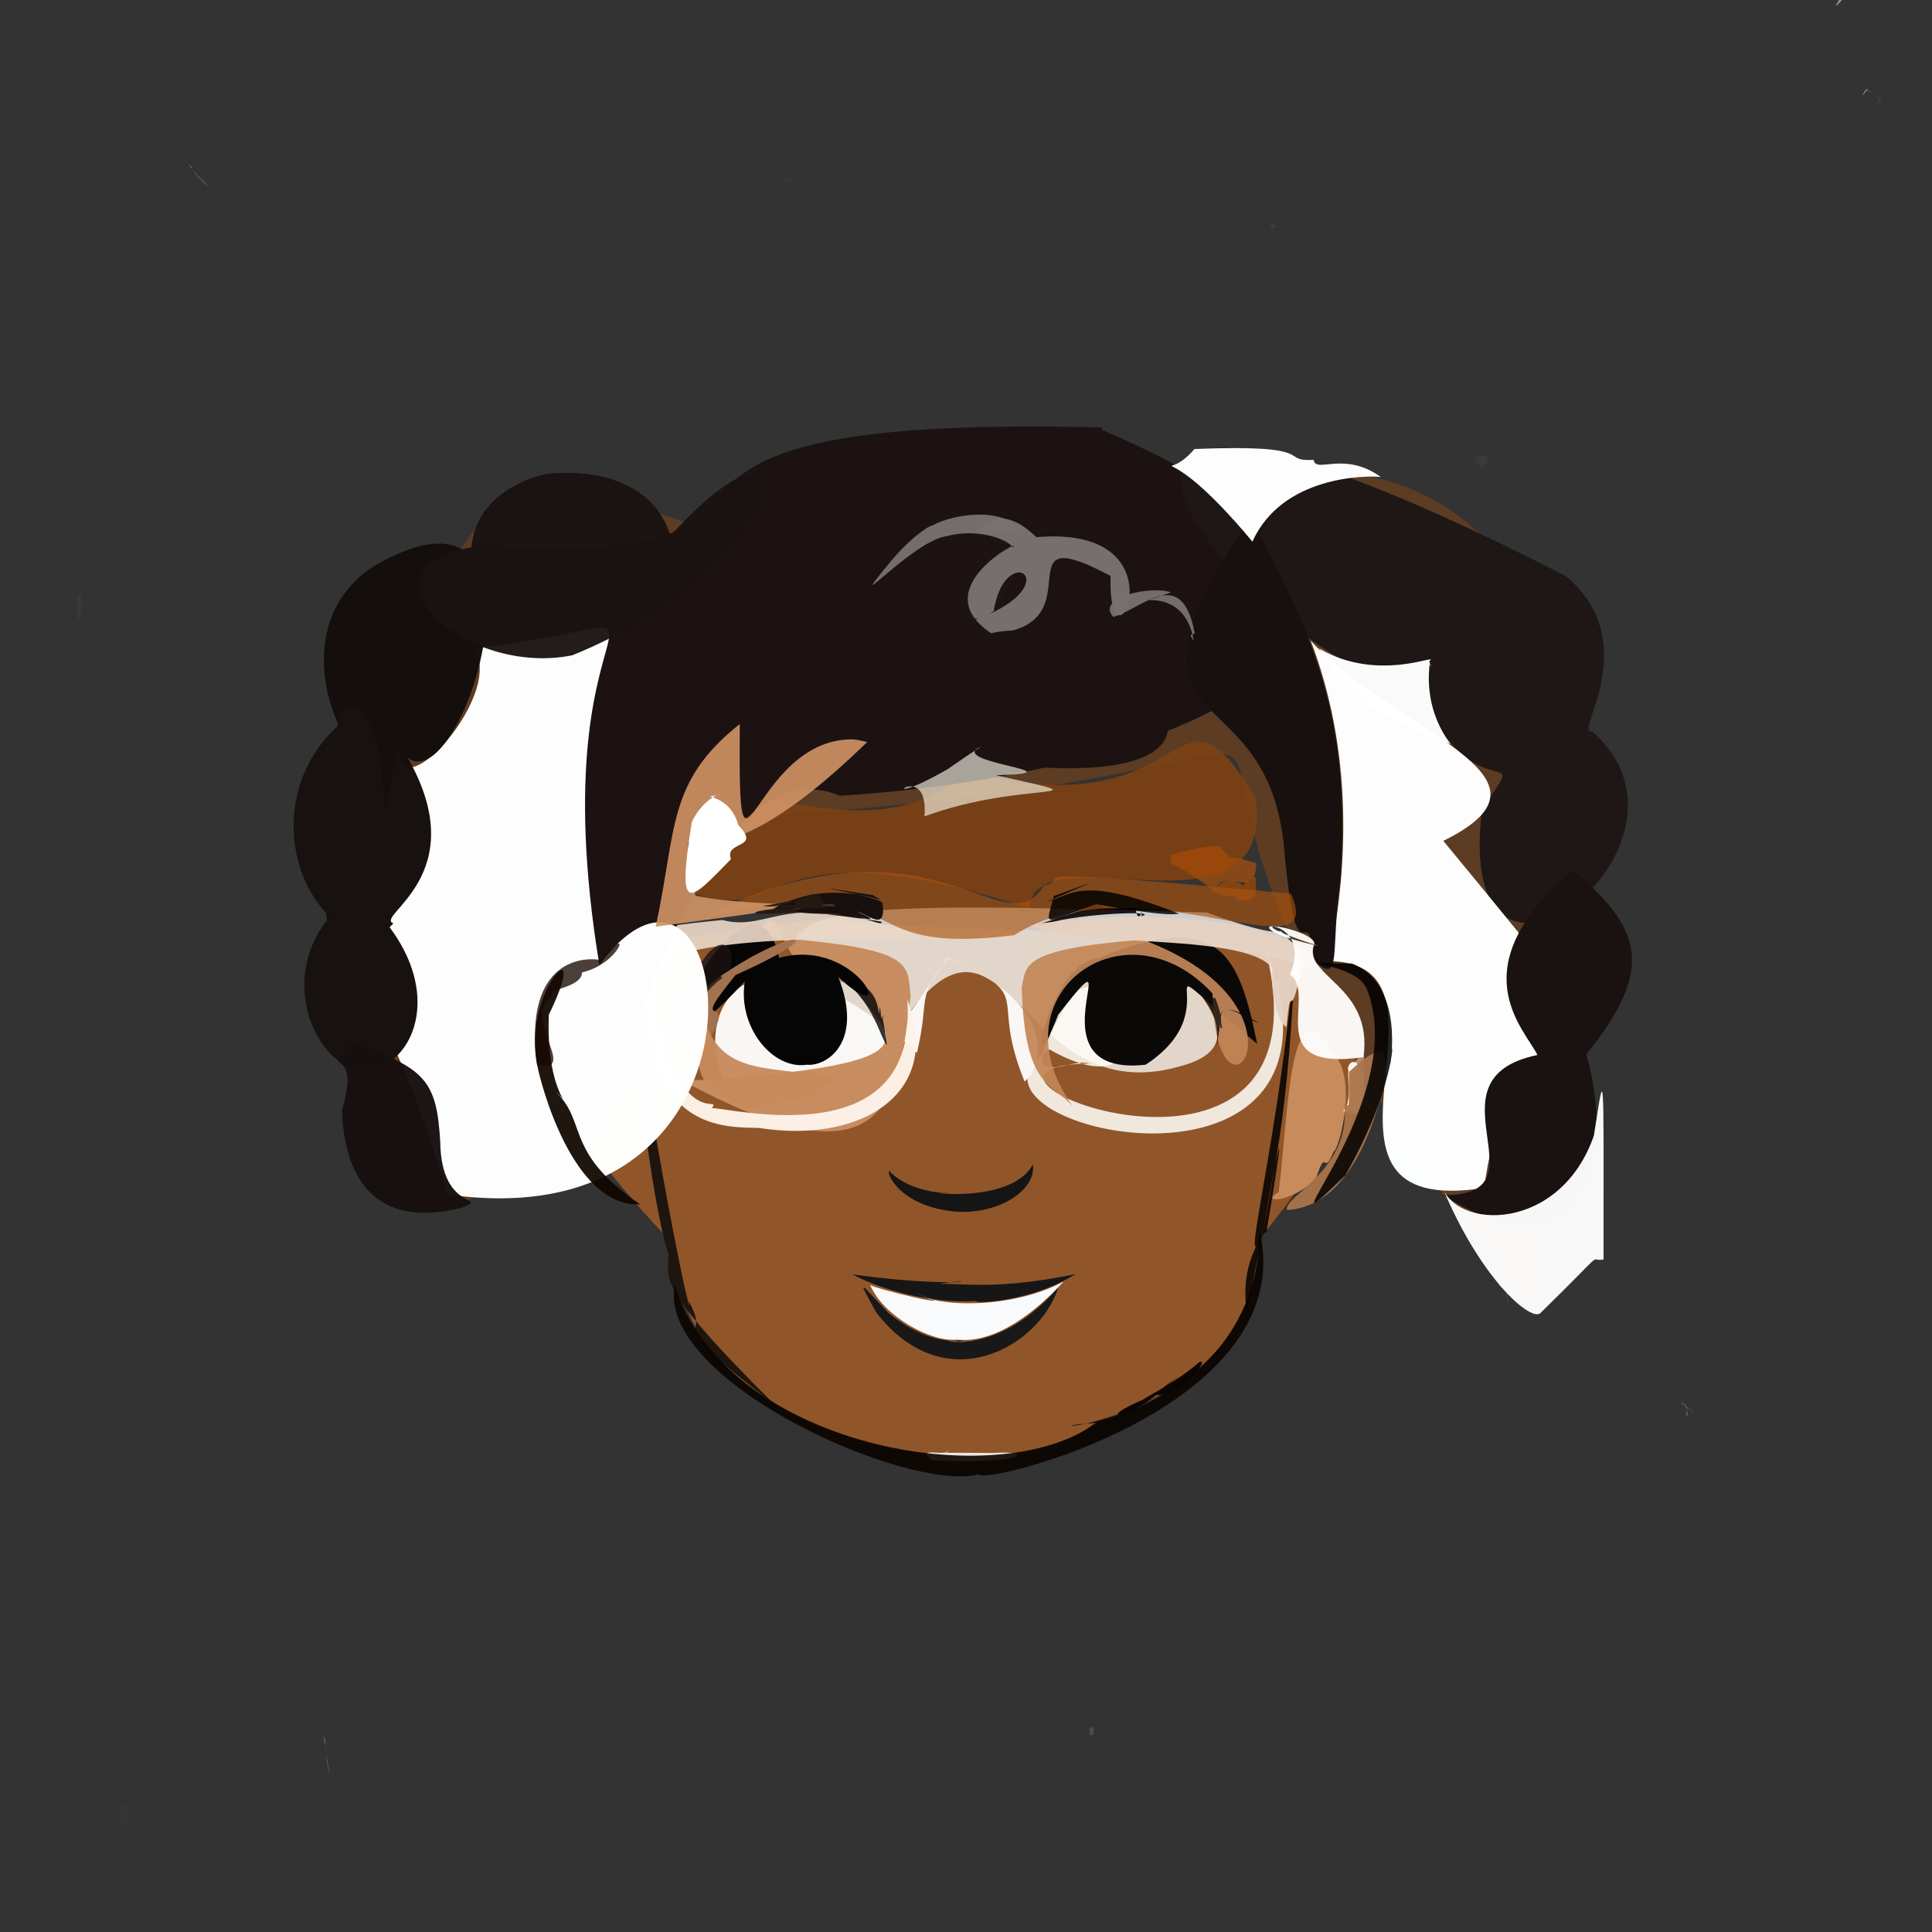 <?xml version="1.0" ?>
<svg xmlns="http://www.w3.org/2000/svg" version="1.1" width="500" height="500">
  <rect width="100%" height="100%" fill="#333333" stroke="none"/>
  <defs/>
  <g>
    <path d="M 245.808 166.246 C 242.863 161.545 242.412 160.704 246.778 167.499 C 244.352 163.893 245.322 166.961 242.227 166.452 C 245.518 168.516 242.37 164.764 246.196 165.844 C 242.176 164.558 242.975 164.825 245.808 166.246" stroke-width="0.0" fill="rgb(77, 68, 67)" opacity="0.763" stroke="rgb(69, 78, 199)" stroke-opacity="0.503" stroke-linecap="round" stroke-linejoin="round"/>
    <path d="M 82.185 11.887 C 81.627 17.36 75.377 22.013 67.249 16.971 C 63.601 17.674 59.92 13.727 63.027 10.383 C 62.878 -4.48 62.908 -3.727 66.329 -3.983 C 75.368 2.675 75.974 4.748 82.185 11.887" stroke-width="0.0" fill="rgb(255, 255, 255)" opacity="0.0" stroke="rgb(184, 112, 202)" stroke-opacity="0.697" stroke-linecap="round" stroke-linejoin="round"/>
    <path d="M 325.13 223.439 C 324.864 233.497 317.135 223.778 314.269 230.472 C 297.532 218.498 304.225 226.94 302.862 221.204 C 311.112 218.949 316.475 218.302 315.985 219.62 C 321.339 224.537 314.369 219.857 325.13 223.439" stroke-width="0.0" fill="rgb(174, 83, 14)" opacity="0.683" stroke="rgb(114, 92, 187)" stroke-opacity="0.366" stroke-linecap="round" stroke-linejoin="round"/>
    <path d="M 258.483 453.757 C 254.094 467.794 250.283 466.398 245.872 473.542 C 244.68 470.695 242.929 474.403 235.482 465.887 C 240.339 460.782 241.089 459.671 238.974 460.851 C 257.703 466.134 262.938 455.986 258.483 453.757" stroke-width="0.0" fill="rgb(255, 255, 255)" opacity="0.0" stroke="rgb(191, 156, 243)" stroke-opacity="0.928" stroke-linecap="round" stroke-linejoin="round"/>
    <path d="M 124.474 429.222 C 128.385 432.207 128.282 432.247 121.477 431.941 C 116.036 426.993 117.051 426.732 122.217 425.848 C 115.932 418.309 115.001 421.763 112.624 421.052 C 114.691 426.663 118.899 425.56 124.474 429.222" stroke-width="0.0" fill="rgb(255, 255, 255)" opacity="0.0" stroke="rgb(58, 7, 137)" stroke-opacity="0.748" stroke-linecap="round" stroke-linejoin="round"/>
    <path d="M 338.881 278.105 C 344.058 279.217 339.838 284.303 339.531 284.833 C 337.828 288.779 342.608 279.119 340.936 283.01 C 341.905 277.059 341.083 280.017 339.901 278.858 C 343.735 280.063 342.224 280.216 338.881 278.105" stroke-width="0.0" fill="rgb(255, 255, 255)" opacity="0.153" stroke="rgb(251, 59, 228)" stroke-opacity="0.794" stroke-linecap="round" stroke-linejoin="round"/>
    <path d="M 189.971 378.029 C 191.148 380.838 186.187 384.422 181.811 387.339 C 183.536 382.145 174.174 385.568 176.177 378.189 C 173.079 377.792 186.426 378.113 190.417 377.976 C 187.213 377.966 186.939 378.007 189.971 378.029" stroke-width="0.0" fill="rgb(255, 255, 255)" opacity="4.3974314e-06" stroke="rgb(52, 14, 187)" stroke-opacity="0.212" stroke-linecap="round" stroke-linejoin="round"/>
    <path d="M 262.792 304.019 C 249.378 303.961 246.908 303.982 249.095 304.138 C 249.166 308.671 244.78 304.827 241.621 300.927 C 250.389 301.601 245.649 298.924 251.64 297.343 C 261.416 291.207 269.126 289.771 262.792 304.019" stroke-width="0.0" fill="rgb(255, 255, 255)" opacity="0.0" stroke="rgb(208, 46, 243)" stroke-opacity="0.402" stroke-linecap="round" stroke-linejoin="round"/>
    <path d="M 210.046 460.388 C 209.789 455.517 210.082 457.5 211.674 456.87 C 209.592 457.71 212.972 453.983 208.953 455.137 C 208.294 452.23 208.659 453.308 209.105 456.227 C 212.189 454.967 213.782 457.517 210.046 460.388" stroke-width="0.0" fill="rgb(255, 255, 255)" opacity="0.001" stroke="rgb(203, 154, 236)" stroke-opacity="0.265" stroke-linecap="round" stroke-linejoin="round"/>
    <path d="M 224.709 363.09 C 225.681 365.179 218.501 350.996 212.75 357.678 C 215.237 366.024 223.665 362.876 223.174 360.747 C 224.332 362.884 223.641 361.462 224.786 363.398 C 224.627 359.436 224.686 360.253 224.709 363.09" stroke-width="0.0" fill="rgb(255, 255, 255)" opacity="4.6708988e-06" stroke="rgb(222, 145, 109)" stroke-opacity="0.634" stroke-linecap="round" stroke-linejoin="round"/>
    <path d="M 192.983 73.576 C 188.78 78.215 184.948 77.992 183.706 74.774 C 178.541 72.809 181.069 73.752 184.217 75.012 C 182.586 69.019 188.839 71.648 199.206 70.889 C 198.457 65.584 192.428 67.872 192.983 73.576" stroke-width="0.0" fill="rgb(255, 255, 255)" opacity="1.910917e-06" stroke="rgb(118, 138, 106)" stroke-opacity="0.687" stroke-linecap="round" stroke-linejoin="round"/>
    <path d="M 493.545 87.944 C 491.173 85.347 493.461 87.902 490.902 84.982 C 497.464 92.207 496.524 91.452 494.796 89.294 C 497.252 91.998 498.439 88.02 494.609 82.273 C 496.164 84.491 498.551 88.546 493.545 87.944" stroke-width="0.0" fill="rgb(255, 255, 255)" opacity="0.002" stroke="rgb(118, 70, 127)" stroke-opacity="0.162" stroke-linecap="round" stroke-linejoin="round"/>
    <path d="M 68.081 196.875 C 79.305 197.557 72.094 195.864 77.195 196.002 C 74.571 191.193 76.932 192.797 75.711 188.565 C 74.373 190.63 74.646 189.963 72.725 189.915 C 73.919 195.115 72.645 195.955 68.081 196.875" stroke-width="0.0" fill="rgb(255, 255, 255)" opacity="1.3483685e-05" stroke="rgb(228, 15, 148)" stroke-opacity="0.59" stroke-linecap="round" stroke-linejoin="round"/>
    <path d="M 50.898 45.12 C 50.967 45.659 52.294 46.149 53.928 48.343 C 50.282 44.794 50.945 45.476 52.608 47.096 C 51.709 45.562 52.783 48.259 48.833 42.519 C 50.883 44.206 48.098 42.221 50.898 45.12" stroke-width="0.0" fill="rgb(255, 255, 255)" opacity="0.343" stroke="rgb(175, 74, 110)" stroke-opacity="0.263" stroke-linecap="round" stroke-linejoin="round"/>
    <path d="M 109.656 298.079 C 108.821 295.408 110.015 300.405 107.455 296.447 C 109.096 298.536 108.616 297.216 110.649 298.326 C 108.717 297.832 108.758 297.648 111.705 298.41 C 107.648 297.435 112.334 298.47 109.656 298.079" stroke-width="0.0" fill="rgb(255, 255, 255)" opacity="0.512" stroke="rgb(226, 144, 230)" stroke-opacity="0.207" stroke-linecap="round" stroke-linejoin="round"/>
    <path d="M 482.895 23.332 C 484.919 23.814 488.258 26.65 485.542 26.734 C 487.935 26.766 486.196 24.697 482.864 23.103 C 481.475 25.252 481.663 25.33 483.787 22.594 C 481.799 24.798 484.362 21.893 482.895 23.332" stroke-width="0.0" fill="rgb(255, 255, 255)" opacity="0.365" stroke="rgb(7, 41, 252)" stroke-opacity="0.346" stroke-linecap="round" stroke-linejoin="round"/>
    <path d="M 264.486 327.879 C 266.786 329.936 266.757 329.786 260.51 324.291 C 258.94 331.1 260.18 325.452 259.987 327.944 C 266.494 328.356 263.938 327.326 264.718 325.359 C 264.944 320.232 264.712 325.105 264.486 327.879" stroke-width="0.0" fill="rgb(255, 255, 255)" opacity="0.008" stroke="rgb(196, 135, 12)" stroke-opacity="0.772" stroke-linecap="round" stroke-linejoin="round"/>
    <path d="M 178.862 240.171 C 180.158 243.922 175.344 240.445 176.026 242.972 C 175.911 233.309 175.986 232.716 176.44 232.9 C 174.779 233.845 179.098 233.053 175.865 241.4 C 177.283 236.768 179.866 234.889 178.862 240.171" stroke-width="0.0" fill="rgb(255, 255, 255)" opacity="0.004" stroke="rgb(13, 111, 185)" stroke-opacity="0.961" stroke-linecap="round" stroke-linejoin="round"/>
    <path d="M 32.939 468.64 C 33.556 465.409 31.339 468.167 30.52 466.326 C 31.561 468.279 31.139 469.345 29.684 468.926 C 28.089 467.644 32.037 471.539 32.971 472.446 C 33.064 470.776 32.991 466.89 32.939 468.64" stroke-width="0.0" fill="rgb(255, 255, 255)" opacity="0.015" stroke="rgb(207, 229, 95)" stroke-opacity="0.146" stroke-linecap="round" stroke-linejoin="round"/>
    <path d="M 148.149 248.722 C 156.989 256.053 152.097 261.838 149.006 259.714 C 148.969 257.503 149.063 254.131 149.016 255.414 C 146.707 255.122 148.795 247.512 148.269 243.687 C 148.392 250.159 148.179 247.065 148.149 248.722" stroke-width="0.0" fill="rgb(255, 255, 255)" opacity="0" stroke="rgb(115, 5, 241)" stroke-opacity="0.99" stroke-linecap="round" stroke-linejoin="round"/>
    <path d="M 347.983 2.894 C 344.814 3.105 347.291 11.2 340.88 12.177 C 334.804 11.2 337.299 9.042 337.842 8.772 C 338.424 -0.787 337.506 -2.071 338.034 -15.059 C 347.748 -5.749 348.25 -0.089 347.983 2.894" stroke-width="0.0" fill="rgb(255, 255, 255)" opacity="1.9113431e-05" stroke="rgb(15, 215, 248)" stroke-opacity="0.878" stroke-linecap="round" stroke-linejoin="round"/>
    <path d="M 238.93 458.089 C 240.023 459.774 238.332 457.297 239.906 459.664 C 239.019 458.412 239.082 458.199 239.958 459.785 C 238.448 457.218 240.056 460.035 238.8 457.871 C 239.442 458.899 239.563 459.026 238.93 458.089" stroke-width="0.0" fill="rgb(255, 255, 255)" opacity="0.343" stroke="rgb(36, 88, 96)" stroke-opacity="0.051" stroke-linecap="round" stroke-linejoin="round"/>
    <path d="M 175.28 150.984 C 186.246 159.181 176.062 164.504 168.648 164.113 C 164.387 162.713 169.001 163.89 166.633 161.103 C 166.737 157.757 174.501 154.344 177.439 147.025 C 175.37 151.417 176.707 148.009 175.28 150.984" stroke-width="0.0" fill="rgb(255, 255, 255)" opacity="9.569736e-06" stroke="rgb(46, 83, 95)" stroke-opacity="0.394" stroke-linecap="round" stroke-linejoin="round"/>
    <path d="M 117.552 163.644 C 119.201 164.037 118.836 163.508 117.795 163.136 C 117.703 165.333 118.136 162.993 118.294 165.011 C 116.205 161.202 119.295 167.005 117.358 163.296 C 118.079 164.916 118.289 165.103 117.552 163.644" stroke-width="0.0" fill="rgb(255, 255, 255)" opacity="0.221" stroke="rgb(26, 130, 11)" stroke-opacity="0.912" stroke-linecap="round" stroke-linejoin="round"/>
    <path d="M 292.397 442.574 C 288.747 445.606 282.187 449.984 281.993 448.907 C 281.947 447.52 282.214 446.418 281.496 447.939 C 281.869 446.808 283.534 446.036 282.891 449.015 C 291.628 443.936 289.842 444.245 292.397 442.574" stroke-width="0.0" fill="rgb(255, 255, 255)" opacity="0.119" stroke="rgb(138, 191, 102)" stroke-opacity="0.562" stroke-linecap="round" stroke-linejoin="round"/>
    <path d="M 411.99 302.912 C 407.361 303.5 407.567 302.259 414.426 299.853 C 422.758 306.772 415.414 316.09 411.217 313.855 C 409.169 309.242 417.075 309.343 419.225 305.084 C 424.527 304.98 417.861 302.861 411.99 302.912" stroke-width="0.0" fill="rgb(255, 255, 255)" opacity="0.0" stroke="rgb(134, 88, 34)" stroke-opacity="0.214" stroke-linecap="round" stroke-linejoin="round"/>
    <path d="M 319.974 128.898 C 316.813 131.988 315.645 132.968 319.884 128.996 C 306.24 129.02 299.619 129.057 303.898 128.794 C 299.294 127.584 298.255 124.455 299.22 121.913 C 321.646 122.686 320.14 119.347 319.974 128.898" stroke-width="0.0" fill="rgb(255, 255, 255)" opacity="0.003" stroke="rgb(242, 239, 157)" stroke-opacity="0.947" stroke-linecap="round" stroke-linejoin="round"/>
    <path d="M 376.161 329.969 C 378.479 329.922 371.888 331.126 382.062 331.998 C 379.795 330.659 380.462 322.305 379.335 321.627 C 367.311 312.173 374.111 305.361 385.234 310.994 C 377.749 325.968 377.331 326.859 376.161 329.969" stroke-width="0.0" fill="rgb(255, 255, 255)" opacity="0.0" stroke="rgb(100, 92, 77)" stroke-opacity="0.945" stroke-linecap="round" stroke-linejoin="round"/>
    <path d="M 155.486 130.45 C 156.624 132.22 149.619 129.184 149.816 132.171 C 151.019 132.541 141.363 130.534 155.635 130.897 C 153.053 131.002 153.258 129.773 156.01 129.979 C 155.815 128.658 156.396 132.531 155.486 130.45" stroke-width="0.0" fill="rgb(255, 255, 255)" opacity="0.012" stroke="rgb(41, 100, 246)" stroke-opacity="0.537" stroke-linecap="round" stroke-linejoin="round"/>
    <path d="M 436.262 366.353 C 437.485 362.614 436.108 364.848 433.503 361.965 C 436.881 365.033 433.164 361.427 437.443 364.628 C 439.66 367.094 437.344 364.744 435.08 362.509 C 437.171 365.043 437.163 366.719 436.262 366.353" stroke-width="0.0" fill="rgb(255, 255, 255)" opacity="0.201" stroke="rgb(227, 220, 195)" stroke-opacity="0.676" stroke-linecap="round" stroke-linejoin="round"/>
    <path d="M 411.876 426.007 C 412.666 431.669 408.987 430.825 410.139 440.808 C 408.011 441.451 405.217 441.223 406.106 436.13 C 405.029 429.154 409.477 431.441 410.551 430.927 C 411.059 431.365 412.225 430.328 411.876 426.007" stroke-width="0.0" fill="rgb(255, 255, 255)" opacity="0.001" stroke="rgb(118, 29, 206)" stroke-opacity="0.785" stroke-linecap="round" stroke-linejoin="round"/>
    <path d="M 389.433 332.661 C 390.502 337.861 391.068 341.09 390.038 335.122 C 388.746 330.188 390.82 338.689 389.146 331.317 C 388.94 334.736 387.592 333.319 387.204 328.639 C 388.368 336.958 387.418 327.012 389.433 332.661" stroke-width="0.0" fill="rgb(255, 255, 255)" opacity="0.206" stroke="rgb(213, 246, 43)" stroke-opacity="0.941" stroke-linecap="round" stroke-linejoin="round"/>
  </g>
  <g>
    <path d="M 247.223 165.781 C 242.321 159.736 242.12 159.712 247.343 166.614 C 245.321 163.076 247.564 166.856 245.653 163.005 C 247.174 167.104 245.881 163.297 247.808 166.647 C 244.285 163.317 244.916 163.748 247.223 165.781" stroke-width="0.0" fill="rgb(77, 68, 67)" opacity="0.747" stroke="rgb(126, 48, 95)" stroke-opacity="0.313" stroke-linecap="round" stroke-linejoin="round"/>
    <path d="M 324.967 206.38 C 330.21 246.356 267.798 214.034 266.376 235.13 C 195.692 211.944 204.238 240.95 178.125 230.695 C 171.874 180.68 218.129 228.414 250.564 199.775 C 310.526 215.282 302.682 170.123 324.967 206.38" stroke-width="0.0" fill="rgb(167, 72, 0)" opacity="0.578" stroke="rgb(175, 161, 4)" stroke-opacity="0.451" stroke-linecap="round" stroke-linejoin="round"/>
    <path d="M 325.093 227.014 C 324.494 229.292 326.924 233.927 320.028 232.905 C 319.643 230.259 320.37 233.821 313.908 230.562 C 319.401 223.894 323.151 232.109 321.881 227.916 C 326.066 228.477 322.356 226.685 325.093 227.014" stroke-width="0.0" fill="rgb(171, 75, 2)" opacity="0.656" stroke="rgb(45, 125, 180)" stroke-opacity="0.873" stroke-linecap="round" stroke-linejoin="round"/>
    <path d="M 168.722 243.172 C 166.293 242.096 170.563 246.828 165.261 250.069 C 160.616 243.809 158.992 240.785 158.948 239.112 C 155.109 237.223 161.73 238.021 156.908 235.204 C 164.457 236.148 160.309 240.176 168.722 243.172" stroke-width="0.0" fill="rgb(255, 255, 255)" opacity="0.0" stroke="rgb(132, 175, 72)" stroke-opacity="0.417" stroke-linecap="round" stroke-linejoin="round"/>
    <path d="M 414.269 335.037 C 411.242 338.755 407.057 342.634 403.771 340.541 C 405.213 340.314 399.494 339.686 406.031 334.639 C 405.318 325.038 410.558 330.021 411.231 332.452 C 406.437 336.229 409.866 334.656 414.269 335.037" stroke-width="0.0" fill="rgb(255, 255, 255)" opacity="0.0" stroke="rgb(149, 45, 60)" stroke-opacity="0.984" stroke-linecap="round" stroke-linejoin="round"/>
    <path d="M 95.014 80.783 C 94.23 81.3 93.81 81.537 94.023 78.97 C 96.532 78.953 94.443 79.652 91.643 82.955 C 95.293 83.164 95.363 83.256 94.861 80.817 C 98.272 79.337 98.536 79.325 95.014 80.783" stroke-width="0.0" fill="rgb(255, 255, 255)" opacity="0.003" stroke="rgb(87, 26, 202)" stroke-opacity="0.138" stroke-linecap="round" stroke-linejoin="round"/>
    <path d="M 73.056 305.432 C 70.683 311.722 69.929 314.026 71.916 308.543 C 68.934 312.914 63.258 307.499 62.778 301.953 C 62.932 303.846 67.57 299.083 72.073 294.392 C 71.543 299.434 73.408 300.2 73.056 305.432" stroke-width="0.0" fill="rgb(255, 255, 255)" opacity="0.0" stroke="rgb(237, 200, 179)" stroke-opacity="0.112" stroke-linecap="round" stroke-linejoin="round"/>
    <path d="M 138.99 492.188 C 136.493 489.614 129.438 485.679 132.715 489.109 C 138.817 496.64 139.033 492.149 137.226 486.223 C 136.746 488.479 141.497 488.6 141.864 487.242 C 140.6 485.56 144.554 491.712 138.99 492.188" stroke-width="0.0" fill="rgb(255, 255, 255)" opacity="0.0" stroke="rgb(1, 226, 250)" stroke-opacity="0.136" stroke-linecap="round" stroke-linejoin="round"/>
    <path d="M 114.799 476.451 C 117.499 472.766 116.03 474.733 113.508 478.065 C 112.185 477.696 114.179 479.413 111.605 478.957 C 109.103 464.845 109.669 468.032 111.557 478.908 C 102.835 482.326 99.183 482.644 114.799 476.451" stroke-width="0.0" fill="rgb(255, 255, 255)" opacity="9.278043e-06" stroke="rgb(91, 142, 172)" stroke-opacity="0.247" stroke-linecap="round" stroke-linejoin="round"/>
    <path d="M 481.945 -6.097 C 474.57 2.719 473.86 3.094 476.567 -0.949 C 478.804 0.13 482.622 -1.934 472.016 -8.472 C 462.126 -9.285 462.248 -8.792 480.248 -6.687 C 486.742 -5.3 489.67 -4.527 481.945 -6.097" stroke-width="0.0" fill="rgb(255, 255, 255)" opacity="0.464" stroke="rgb(211, 234, 183)" stroke-opacity="0.145" stroke-linecap="round" stroke-linejoin="round"/>
    <path d="M 202.721 46.012 C 207.813 45.926 203.724 45.915 205.263 46.592 C 202.236 48.603 204.356 44.643 195.513 41.777 C 197.299 42.648 194.721 41.107 196.464 41.968 C 198.883 43.772 196.884 41.03 202.721 46.012" stroke-width="0.0" fill="rgb(255, 255, 255)" opacity="0.03" stroke="rgb(243, 86, 5)" stroke-opacity="0.602" stroke-linecap="round" stroke-linejoin="round"/>
    <path d="M 17.204 269.523 C 16.638 269.631 17.426 272.821 16.823 273.921 C 9.128 274.329 5.717 274.49 9.301 266.886 C 11.7 267.682 11.571 265.514 9.084 263.4 C 13.802 268.533 16.704 271.658 17.204 269.523" stroke-width="0.0" fill="rgb(255, 255, 255)" opacity="1.9039033e-05" stroke="rgb(70, 54, 144)" stroke-opacity="0.186" stroke-linecap="round" stroke-linejoin="round"/>
    <path d="M 414.848 216.049 C 415.288 209.203 414.997 211.124 413.542 211.224 C 414.102 210.685 414.608 213.479 412.77 217.609 C 415.583 219.565 412.646 214.849 414.18 210.887 C 412.472 217.485 415.623 210.983 414.848 216.049" stroke-width="0.0" fill="rgb(255, 255, 255)" opacity="0.001" stroke="rgb(193, 153, 249)" stroke-opacity="0.195" stroke-linecap="round" stroke-linejoin="round"/>
    <path d="M 481.668 274.747 C 483.553 275.796 478.662 273.752 482.143 275.7 C 479.897 274.191 477.525 264.386 478.94 264.957 C 479.94 261.88 482.244 263.683 484.337 270.363 C 478.604 275.235 479.229 275.282 481.668 274.747" stroke-width="0.0" fill="rgb(255, 255, 255)" opacity="0.0" stroke="rgb(129, 157, 246)" stroke-opacity="0.746" stroke-linecap="round" stroke-linejoin="round"/>
    <path d="M 48.368 20.826 C 51.934 24.479 54.438 27.158 51.35 23.887 C 55.963 27.024 50.424 29.433 44.525 27.237 C 50.388 29.017 42.647 26.792 45.537 29.234 C 47.337 27.258 43.766 26.683 48.368 20.826" stroke-width="0.0" fill="rgb(255, 255, 255)" opacity="6.454731e-06" stroke="rgb(235, 106, 245)" stroke-opacity="0.397" stroke-linecap="round" stroke-linejoin="round"/>
    <path d="M 362.638 305.305 C 365.686 304.256 363.086 305.16 360.399 306.106 C 359.713 306.526 354.269 302.541 358.218 299.384 C 360.78 305.069 358.288 299.656 360.975 306.569 C 361.862 304.356 362.146 306.413 362.638 305.305" stroke-width="0.0" fill="rgb(255, 255, 255)" opacity="3.54612e-05" stroke="rgb(31, 59, 251)" stroke-opacity="0.991" stroke-linecap="round" stroke-linejoin="round"/>
    <path d="M 381.104 326.967 C 380.349 324.764 381.968 328.803 380.935 326.448 C 381.692 328.752 378.585 329.503 374.331 323.457 C 375.658 325.148 376.682 322.73 377.766 320.521 C 380.577 322.917 386.172 327.779 381.104 326.967" stroke-width="0.0" fill="rgb(255, 255, 255)" opacity="4.1800595e-05" stroke="rgb(193, 160, 7)" stroke-opacity="0.105" stroke-linecap="round" stroke-linejoin="round"/>
    <path d="M 21.508 98.679 C 23.707 96.104 19.621 100.882 21.275 97.899 C 22.931 96.743 18.141 100.088 23.291 95.235 C 20.736 90.508 15.681 89.863 17.183 99.169 C 23.384 98.556 28.241 98.021 21.508 98.679" stroke-width="0.0" fill="rgb(255, 255, 255)" opacity="0.001" stroke="rgb(81, 234, 174)" stroke-opacity="0.023" stroke-linecap="round" stroke-linejoin="round"/>
    <path d="M 434.251 181.157 C 432.066 192.869 429.866 186.6 424.762 184.628 C 423.64 185.598 422.951 187.457 426.947 184.107 C 430.853 184.215 423.506 183.007 431.168 181.601 C 434.349 182.791 429.131 180.292 434.251 181.157" stroke-width="0.0" fill="rgb(255, 255, 255)" opacity="1.9886835e-05" stroke="rgb(60, 194, 138)" stroke-opacity="0.392" stroke-linecap="round" stroke-linejoin="round"/>
    <path d="M 489.991 492.4 C 490.216 505.089 489.389 507.015 486.197 506.635 C 478.47 502.379 479.46 503.628 481.424 509.405 C 479.921 500.069 478.705 492.426 482.149 495.431 C 487.164 489.969 487.561 489.921 489.991 492.4" stroke-width="0.0" fill="rgb(255, 255, 255)" opacity="7.9281795e-05" stroke="rgb(200, 137, 55)" stroke-opacity="0.065" stroke-linecap="round" stroke-linejoin="round"/>
    <path d="M 54.714 165.329 C 46.252 164.741 48.478 168.936 52.119 169.191 C 51.459 164.297 40.868 169.505 38.863 165.303 C 39.758 160.491 37.878 158.87 35.585 163.709 C 53.81 165.666 58.937 165.814 54.714 165.329" stroke-width="0.0" fill="rgb(255, 255, 255)" opacity="6.009675e-06" stroke="rgb(39, 19, 222)" stroke-opacity="0.732" stroke-linecap="round" stroke-linejoin="round"/>
    <path d="M 398.36 182.222 C 400.903 184.859 401.26 185.395 399.349 183.304 C 398.528 181.059 392.038 181.713 391.972 183.736 C 393.141 183.748 388.094 183.976 393.113 187.358 C 398.595 181.936 400.062 180.5 398.36 182.222" stroke-width="0.0" fill="rgb(255, 255, 255)" opacity="0.001" stroke="rgb(167, 86, 184)" stroke-opacity="0.827" stroke-linecap="round" stroke-linejoin="round"/>
    <path d="M 84.18 449.093 C 84.036 452.133 84.995 458.26 85.499 459.95 C 84.103 455.043 84.79 453.952 83.853 449.002 C 84.241 452.474 84.121 451.95 83.805 449.735 C 84.194 451.758 84.276 450.9 84.18 449.093" stroke-width="0.0" fill="rgb(255, 255, 255)" opacity="0.449" stroke="rgb(48, 252, 168)" stroke-opacity="0.782" stroke-linecap="round" stroke-linejoin="round"/>
    <path d="M 50.125 262.88 C 48.031 263.517 50.771 262.604 48.099 263.103 C 47.422 263.09 44.015 261.079 47.501 259.13 C 50.169 258.554 50.269 256.968 49.956 255.727 C 50.151 253.409 49.83 265.055 50.125 262.88" stroke-width="0.0" fill="rgb(255, 255, 255)" opacity="0.002" stroke="rgb(2, 1, 99)" stroke-opacity="0.218" stroke-linecap="round" stroke-linejoin="round"/>
    <path d="M 21.698 154.029 C 18.432 153.915 18.298 153.982 20.049 153.964 C 21.393 155.812 21.388 155.844 20.026 153.851 C 19.577 165.045 21.664 159.433 20.919 153.999 C 18.676 154.003 19.307 153.942 21.698 154.029" stroke-width="0.0" fill="rgb(255, 255, 255)" opacity="0.03" stroke="rgb(206, 158, 45)" stroke-opacity="0.472" stroke-linecap="round" stroke-linejoin="round"/>
    <path d="M 86.771 202.716 C 87.403 200.857 84.228 203.602 85.107 200.285 C 80.102 197.227 82.688 194.956 81.908 191.488 C 78.433 191.225 78.98 191.437 81.552 191.442 C 85.896 190.173 87.938 189.572 86.771 202.716" stroke-width="0.0" fill="rgb(255, 255, 255)" opacity="0" stroke="rgb(192, 168, 246)" stroke-opacity="0.641" stroke-linecap="round" stroke-linejoin="round"/>
    <path d="M 332.419 446.891 C 341.665 461.403 330.91 461.011 327.464 455.784 C 321.487 456.385 317.694 458.713 321.002 458.394 C 329.703 452.889 327.907 451.313 332.558 447.788 C 334.451 450.174 333.347 448.542 332.419 446.891" stroke-width="0.0" fill="rgb(255, 255, 255)" opacity="0.0" stroke="rgb(122, 8, 10)" stroke-opacity="0.507" stroke-linecap="round" stroke-linejoin="round"/>
    <path d="M 460.835 131.396 C 461.147 133.221 460.949 131.927 461.007 129.77 C 464.509 132.015 467.962 133.582 466.46 132.611 C 465.918 130.413 466.274 131.822 467.031 134.388 C 466.207 130.102 461.284 133.279 460.835 131.396" stroke-width="0.0" fill="rgb(255, 255, 255)" opacity="0.007" stroke="rgb(34, 122, 23)" stroke-opacity="0.758" stroke-linecap="round" stroke-linejoin="round"/>
    <path d="M 330.721 54.245 C 327.144 59.283 331.707 54.826 323.129 59.515 C 324.463 59.186 321.671 59.665 328.987 56.868 C 329.104 59.581 329.221 56.6 330.191 58.813 C 327.837 60.161 329.201 55.644 330.721 54.245" stroke-width="0.0" fill="rgb(255, 255, 255)" opacity="0.052" stroke="rgb(124, 221, 208)" stroke-opacity="0.327" stroke-linecap="round" stroke-linejoin="round"/>
    <path d="M 112.626 469.173 C 115.504 468.691 112.392 469.178 115.663 470.893 C 108.603 471.522 113.724 470.097 113.918 466.638 C 113.009 470.421 111.009 473.766 110.963 471.299 C 110.619 470.349 113.078 472.149 112.626 469.173" stroke-width="0.0" fill="rgb(255, 255, 255)" opacity="0.006" stroke="rgb(225, 70, 201)" stroke-opacity="0.901" stroke-linecap="round" stroke-linejoin="round"/>
    <path d="M 268.016 366.975 C 261.56 386.356 262.961 387.858 260.58 381.915 C 251.041 388.757 244.57 381.963 246.117 378.932 C 251.233 382.721 254.212 376.326 252.721 373.954 C 258.122 362.674 265.355 361.634 268.016 366.975" stroke-width="0.0" fill="rgb(255, 255, 255)" opacity="0.0" stroke="rgb(17, 185, 59)" stroke-opacity="0.366" stroke-linecap="round" stroke-linejoin="round"/>
    <path d="M 103.576 266.78 C 95.677 267.21 86.783 266.923 90.927 266.674 C 88.743 267.037 92.475 266.936 95.548 267.008 C 88.804 261.577 92.689 258.582 97.362 254.477 C 101.711 262.757 98.365 256.825 103.576 266.78" stroke-width="0.0" fill="rgb(255, 255, 255)" opacity="0.002" stroke="rgb(60, 13, 141)" stroke-opacity="0.441" stroke-linecap="round" stroke-linejoin="round"/>
  </g>
  <g>
    <path d="M 244.801 164.858 C 242.133 161.989 241.112 161.452 244.995 166.282 C 242.9 162.181 244.951 166.568 243.331 163.458 C 244.652 165.596 245.433 166.611 243.885 164.432 C 243.597 163.186 243.954 163.442 244.801 164.858" stroke-width="0.0" fill="rgb(78, 69, 68)" opacity="0.736" stroke="rgb(205, 84, 95)" stroke-opacity="0.907" stroke-linecap="round" stroke-linejoin="round"/>
    <path d="M 325.694 320.952 C 325.185 372.655 247.679 371.759 283.538 368.143 C 258.428 389.08 173.675 372.204 174.845 322.591 C 106.559 252.256 155.513 243.394 213.095 238.028 C 299.227 246.136 402.9 226.857 325.694 320.952" stroke-width="0.0" fill="rgb(175, 98, 38)" opacity="0.749" stroke="rgb(60, 95, 177)" stroke-opacity="0.769" stroke-linecap="round" stroke-linejoin="round"/>
    <path d="M 342.339 251.001 C 262.604 230.364 340.484 266.689 305.479 275.937 C 258.855 289.515 260.663 210.529 223.31 281.789 C 193.032 233.826 187.063 232.44 312.307 236.156 C 345.404 248.144 319.935 232.064 342.339 251.001" stroke-width="0.0" fill="rgb(248, 246, 244)" opacity="0.794" stroke="rgb(118, 215, 77)" stroke-opacity="0.854" stroke-linecap="round" stroke-linejoin="round"/>
    <path d="M 271.624 271.601 C 238.896 291.535 358.409 319.344 326.641 242.468 C 349.642 321.895 233.557 275.902 281.988 275.236 C 275.66 273.368 260.471 285.637 277.629 257.148 C 292.614 246.217 303.091 289.507 271.624 271.601" stroke-width="0.0" fill="rgb(255, 253, 249)" opacity="0.863" stroke="rgb(147, 36, 76)" stroke-opacity="0.721" stroke-linecap="round" stroke-linejoin="round"/>
    <path d="M 325.355 270.141 C 291.213 241.9 320.542 259.804 296.486 275.549 C 265.001 279.007 294.121 236.644 273.865 262.596 C 264.546 286.775 271.214 248.844 284.319 247.928 C 315.767 235.091 320.653 247.03 325.355 270.141" stroke-width="0.0" fill="rgb(11, 8, 8)" opacity="1.0" stroke="rgb(237, 67, 65)" stroke-opacity="0.96" stroke-linecap="round" stroke-linejoin="round"/>
    <path d="M 275.272 331.651 C 268.451 339.133 257.854 347.808 247.666 346.691 C 241.11 347.453 228.558 340.695 225.139 332.433 C 224.124 332.977 252.605 339.979 237.112 334.602 C 241.753 338.216 261.581 339.036 275.272 331.651" stroke-width="0.0" fill="rgb(250, 252, 255)" opacity="0.988" stroke="rgb(97, 10, 191)" stroke-opacity="0.271" stroke-linecap="round" stroke-linejoin="round"/>
    <path d="M 265.159 279.902 C 270.174 275.707 273.768 259.384 245.009 247.922 C 177.539 357.372 156.619 200.66 237.307 272.478 C 240.784 257.641 236.829 258.764 245.272 247.901 C 268.965 258.58 255.581 256.43 265.159 279.902" stroke-width="0.0" fill="rgb(251, 249, 247)" opacity="0.978" stroke="rgb(220, 115, 187)" stroke-opacity="0.627" stroke-linecap="round" stroke-linejoin="round"/>
    <path d="M 235.663 257.699 C 232.564 284.744 229.722 308.416 176.817 279.761 C 248.258 275.497 228.962 268.004 219.855 254.113 C 197.958 255.081 205.108 228.528 194.936 242.285 C 237.228 245.114 234.697 249.12 235.663 257.699" stroke-width="0.0" fill="rgb(199, 140, 95)" opacity="1.0" stroke="rgb(238, 222, 250)" stroke-opacity="0.008" stroke-linecap="round" stroke-linejoin="round"/>
    <path d="M 216.971 252.917 C 223.477 269.281 214.393 276.049 208.755 275.557 C 199.975 276.876 190.838 265.824 192.752 253.96 C 154.697 295.518 194.658 213.76 201.614 247.896 C 222.075 242.274 233.176 267.738 216.971 252.917" stroke-width="0.0" fill="rgb(6, 5, 5)" opacity="1.0" stroke="rgb(78, 7, 83)" stroke-opacity="0.684" stroke-linecap="round" stroke-linejoin="round"/>
    <path d="M 239.659 242.98 C 174.014 241.731 171.744 249.175 171.272 249.909 C 164.943 277.585 173.437 283.38 164.112 254.217 C 163.85 247.277 142.908 242.27 186.945 238.099 C 199.9 241.502 203.252 228.776 239.659 242.98" stroke-width="0.0" fill="rgb(233, 215, 199)" opacity="0.921" stroke="rgb(6, 168, 62)" stroke-opacity="0.263" stroke-linecap="round" stroke-linejoin="round"/>
    <path d="M 313.794 257.111 C 291.106 232.492 256.818 257.56 277.724 286.409 C 272.587 280.294 265.071 282.039 264.437 255.463 C 265.701 249.863 263.913 245.658 295.7 243.183 C 343.187 260.776 314.388 297.894 313.794 257.111" stroke-width="0.0" fill="rgb(195, 134, 87)" opacity="0.922" stroke="rgb(218, 101, 112)" stroke-opacity="0.897" stroke-linecap="round" stroke-linejoin="round"/>
    <path d="M 273.878 333.209 C 269.087 348.531 244.471 362.812 226.628 339.465 C 221.774 330.468 222.212 331.647 229.913 339.785 C 244.4 351.521 253.4 344.808 248.285 347.218 C 238.581 345.29 256.151 353.639 273.878 333.209" stroke-width="0.0" fill="rgb(13, 18, 22)" opacity="0.908" stroke="rgb(25, 145, 195)" stroke-opacity="0.152" stroke-linecap="round" stroke-linejoin="round"/>
    <path d="M 278.343 329.73 C 263.445 339.064 243.151 337.076 257.582 336.051 C 245.884 338.367 230.255 334.89 220.643 329.84 C 253.681 334.227 254.217 329.368 240.015 333.009 C 244.721 330.672 252.763 335.038 278.343 329.73" stroke-width="0.0" fill="rgb(0, 11, 20)" opacity="0.845" stroke="rgb(181, 9, 45)" stroke-opacity="0.66" stroke-linecap="round" stroke-linejoin="round"/>
    <path d="M 234.783 258.696 C 244.204 282.598 223.287 296.159 196.371 291.906 C 188.764 291.591 164.714 293.817 167.789 251.284 C 174.477 296.632 188.001 281.846 183.892 287.246 C 178.813 283.525 238.29 303.587 234.783 258.696" stroke-width="0.0" fill="rgb(254, 243, 234)" opacity="0.965" stroke="rgb(99, 80, 82)" stroke-opacity="0.314" stroke-linecap="round" stroke-linejoin="round"/>
    <path d="M 267.319 301.37 C 268.249 307.67 259.079 314.2 247.767 313.593 C 234.028 312.596 229.52 304.518 230.067 302.998 C 237.028 310.173 249.546 308.451 244.729 308.847 C 236.137 308.054 261.308 312.31 267.319 301.37" stroke-width="0.0" fill="rgb(19, 20, 21)" opacity="0.973" stroke="rgb(60, 86, 215)" stroke-opacity="0.537" stroke-linecap="round" stroke-linejoin="round"/>
    <path d="M 178.188 336.698 C 185.035 348.4 169.049 339.407 200.36 363.414 C 167.845 331.157 173.551 331.004 172.909 324.738 C 174.152 326.764 168.138 316.967 162.903 252.609 C 173.752 321.882 179.506 343.426 178.188 336.698" stroke-width="0.0" fill="rgb(30, 21, 15)" opacity="1.0" stroke="rgb(34, 190, 101)" stroke-opacity="0.539" stroke-linecap="round" stroke-linejoin="round"/>
    <path d="M 326.544 320.327 C 333.18 283.018 331.547 296.792 327.704 319.086 C 329.956 315.903 320.238 324.526 322.705 339.507 C 330.166 301.562 333.474 289.331 335.274 244.426 C 331.7 292.473 320.363 333.068 326.544 320.327" stroke-width="0.0" fill="rgb(0, 0, 0)" opacity="0.844" stroke="rgb(101, 48, 214)" stroke-opacity="0.551" stroke-linecap="round" stroke-linejoin="round"/>
    <path d="M 190.348 252.346 C 175.849 270.141 194.4 252.74 180.631 273.544 C 188.381 253.598 174.783 273.315 178.055 263.553 C 182.503 254.258 185.17 253.437 191.765 249.222 C 206.666 240.262 214.925 241.334 190.348 252.346" stroke-width="0.0" fill="rgb(162, 113, 77)" opacity="1.0" stroke="rgb(83, 166, 15)" stroke-opacity="0.806" stroke-linecap="round" stroke-linejoin="round"/>
    <path d="M 305.133 356.261 C 297.959 361.963 288.479 364.765 304.706 358.853 C 281.176 366.977 288.872 369.179 299.271 361.036 C 304.91 361.545 313.808 351.125 310.284 352.558 C 305.895 356.629 295.816 362.289 305.133 356.261" stroke-width="0.0" fill="rgb(9, 3, 0)" opacity="0.963" stroke="rgb(95, 190, 123)" stroke-opacity="0.882" stroke-linecap="round" stroke-linejoin="round"/>
    <path d="M 295.373 237.115 C 301.22 235.494 275.875 236.504 269.422 239.609 C 283.37 237.498 282.374 238.633 267.194 239.743 C 300.482 228.994 272.593 236.425 293.806 234.838 C 294.712 240.568 296.06 233.375 295.373 237.115" stroke-width="0.0" fill="rgb(12, 0, 0)" opacity="0.902" stroke="rgb(211, 108, 186)" stroke-opacity="0.262" stroke-linecap="round" stroke-linejoin="round"/>
    <path d="M 336.804 250.659 C 333.679 266.411 334.278 252.321 332.92 265.826 C 328.12 262.516 328.682 242.345 330.31 253.635 C 330.565 240.113 279.114 246.204 266.416 239.318 C 330.341 230.8 349.384 251.621 336.804 250.659" stroke-width="0.0" fill="rgb(230, 210, 194)" opacity="0.962" stroke="rgb(47, 79, 54)" stroke-opacity="0.783" stroke-linecap="round" stroke-linejoin="round"/>
    <path d="M 218.263 236.616 C 188.627 236.408 220.35 232.724 221.332 235.729 C 230.649 239.715 221.51 237.064 214.273 236.022 C 223.525 236.953 229.052 240.08 228.027 238.499 C 212.88 236.142 210.901 236.725 218.263 236.616" stroke-width="0.0" fill="rgb(23, 14, 12)" opacity="0.968" stroke="rgb(133, 176, 192)" stroke-opacity="0.111" stroke-linecap="round" stroke-linejoin="round"/>
    <path d="M 143.859 273.133 C 143.949 276.408 143.135 272.903 143.784 273.022 C 142.697 273.922 143.111 269.948 143.769 275.151 C 146.739 286.931 146.979 284.504 147.017 285.333 C 148.892 290.329 140.457 277.082 143.859 273.133" stroke-width="0.0" fill="rgb(24, 14, 7)" opacity="0.987" stroke="rgb(132, 160, 174)" stroke-opacity="0.65" stroke-linecap="round" stroke-linejoin="round"/>
    <path d="M 345.113 298.073 C 342.417 304.852 343.356 296.534 340.692 304.627 C 335.724 310.949 325.337 311.782 330.931 308.496 C 333.487 287.973 333.652 253.707 344.729 272.224 C 351.648 278.553 346.618 297.541 345.113 298.073" stroke-width="0.0" fill="rgb(199, 139, 92)" opacity="1.0" stroke="rgb(96, 242, 224)" stroke-opacity="0.526" stroke-linecap="round" stroke-linejoin="round"/>
    <path d="M 353.67 278.405 C 351.138 279.545 356.736 290.763 347.612 287.504 C 351.06 284.413 346.551 273.359 351.198 275.094 C 347.362 280.044 348.983 273.599 350.686 275.032 C 355.174 267.876 351.584 280.823 353.67 278.405" stroke-width="0.0" fill="rgb(255, 255, 255)" opacity="0.935" stroke="rgb(63, 9, 75)" stroke-opacity="0.671" stroke-linecap="round" stroke-linejoin="round"/>
    <path d="M 176.581 264.272 C 180.433 258.113 178.572 257.779 188.948 250.612 C 191.393 241.673 181.438 239.052 174.866 267.045 C 176.731 276.828 175.677 261.243 186.964 253.058 C 183.931 249.124 176.227 265.521 176.581 264.272" stroke-width="0.0" fill="rgb(28, 19, 18)" opacity="0.786" stroke="rgb(221, 43, 216)" stroke-opacity="0.509" stroke-linecap="round" stroke-linejoin="round"/>
    <path d="M 243.849 375.82 C 244.616 376.235 245.935 375.925 244.936 374.618 C 247.292 377.893 235.889 373.754 241.272 377.922 C 265.158 379.091 268.114 375.299 257.24 376.02 C 243.515 375.91 244.69 376.106 243.849 375.82" stroke-width="0.0" fill="rgb(255, 255, 255)" opacity="0.852" stroke="rgb(187, 174, 67)" stroke-opacity="0.791" stroke-linecap="round" stroke-linejoin="round"/>
    <path d="M 158.341 249.433 C 155 251.013 155.863 249.563 159.849 245.783 C 161.414 250.743 159.684 247.953 160.346 247.385 C 160.262 251.465 160.535 249.606 160.532 249.684 C 155.036 249.178 157.145 250.344 158.341 249.433" stroke-width="0.0" fill="rgb(31, 20, 16)" opacity="1.0" stroke="rgb(201, 28, 59)" stroke-opacity="0.577" stroke-linecap="round" stroke-linejoin="round"/>
    <path d="M 229.516 270.41 C 227.794 257.75 228.016 265.574 228.727 262.598 C 227.864 264.201 228.155 263.59 227.729 260.438 C 226.633 267.342 229.956 253.974 218.148 253.742 C 226.091 259.249 227.943 269.064 229.516 270.41" stroke-width="0.0" fill="rgb(0, 3, 4)" opacity="0.8" stroke="rgb(193, 118, 242)" stroke-opacity="0.549" stroke-linecap="round" stroke-linejoin="round"/>
    <path d="M 194.863 287.102 C 215 280.733 184.75 277.043 196.518 280.745 C 206.139 279.409 197.742 291.891 216.669 279.002 C 200.281 275.727 187.236 278.703 182.628 264.678 C 178.097 278.794 181.819 282.287 194.863 287.102" stroke-width="0.0" fill="rgb(199, 138, 92)" opacity="0.963" stroke="rgb(114, 243, 117)" stroke-opacity="0.844" stroke-linecap="round" stroke-linejoin="round"/>
    <path d="M 314.561 258.322 C 318.193 268.618 311.513 255.675 325.699 264.709 C 322.53 264.035 314.263 256.68 316.282 265.918 C 315.086 267.444 316.945 258.238 314.415 273.822 C 317.704 258.22 305.852 256.961 314.561 258.322" stroke-width="0.0" fill="rgb(12, 13, 14)" opacity="0.785" stroke="rgb(140, 38, 140)" stroke-opacity="0.043" stroke-linecap="round" stroke-linejoin="round"/>
    <path d="M 383.734 121.761 C 382.329 119.272 381.374 117.892 382.257 125.806 C 381.341 115.934 382.555 116.493 383.562 121.074 C 381.595 113.87 384.34 124.359 382.652 117.803 C 388.409 118.028 382.437 120.923 383.734 121.761" stroke-width="0.0" fill="rgb(255, 255, 255)" opacity="0.039" stroke="rgb(181, 123, 101)" stroke-opacity="0.956" stroke-linecap="round" stroke-linejoin="round"/>
  </g>
  <g>
    <path d="M 397.003 340.437 C 239.957 142.005 422.036 200.611 178.777 212.117 C 175.352 275.906 70.864 398.26 93.415 224.582 C 127.722 69.259 138.185 143.528 261.044 153.351 C 357.647 84.629 446.282 121.354 397.003 340.437" stroke-width="0.0" fill="rgb(123, 68, 24)" opacity="0.568" stroke="rgb(156, 172, 69)" stroke-opacity="0.789" stroke-linecap="round" stroke-linejoin="round"/>
    <path d="M 285.158 111.24 C 394.739 158.068 314.338 199.809 217.365 205.943 C 152.428 179.044 144.011 489.727 122.171 140.811 C 227.752 148.836 134.842 106.729 285.467 110.643 C 243.529 179.338 234.823 193.747 285.158 111.24" stroke-width="0.0" fill="rgb(27, 18, 17)" opacity="0.976" stroke="rgb(9, 218, 132)" stroke-opacity="0.195" stroke-linecap="round" stroke-linejoin="round"/>
    <path d="M 155.114 249.736 C 190.042 202.628 207.442 322.203 115.816 309.119 C 86.299 211.605 82.301 295.437 104.005 188.673 C 98.014 215.706 131.596 180.317 122.636 167.784 C 188.281 159.882 138.244 146.81 155.114 249.736" stroke-width="0.0" fill="rgb(255, 255, 255)" opacity="0.989" stroke="rgb(142, 142, 242)" stroke-opacity="0.453" stroke-linecap="round" stroke-linejoin="round"/>
    <path d="M 411.991 189.272 C 445.912 218.497 375.517 273.048 383.579 209.143 C 397.156 190.289 381.691 211.827 367.637 178.91 C 323.32 172.159 236.401 62.297 405.358 149.175 C 425.76 166.547 407.063 190.404 411.991 189.272" stroke-width="0.0" fill="rgb(30, 23, 22)" opacity="1.0" stroke="rgb(187, 60, 221)" stroke-opacity="0.864" stroke-linecap="round" stroke-linejoin="round"/>
    <path d="M 373.533 217.616 C 437.304 295.057 393.261 240.198 384.095 307.428 C 330.758 315.852 381.953 249.227 343.822 248.718 C 349.101 224.55 350.066 194.168 339.213 165.809 C 361.001 189.792 407.88 200.689 373.533 217.616" stroke-width="0.0" fill="rgb(254, 255, 255)" opacity="0.988" stroke="rgb(179, 193, 144)" stroke-opacity="0.536" stroke-linecap="round" stroke-linejoin="round"/>
    <path d="M 105.533 196.155 C 122.919 226.585 96.671 237.138 101.823 238.965 C 83.695 257.827 76.761 235.691 93.993 183.643 C 100.667 215.39 65.962 166.526 96.802 146.488 C 146.845 117.515 120.31 207.019 105.533 196.155" stroke-width="0.0" fill="rgb(20, 14, 13)" opacity="0.983" stroke="rgb(98, 169, 190)" stroke-opacity="0.71" stroke-linecap="round" stroke-linejoin="round"/>
    <path d="M 97.526 235.975 C 124.878 265.847 91.628 294.481 80.08 263.524 C 69.835 228.303 124.72 218.608 85.461 237.258 C 74.084 226.863 71.041 203.131 87.149 188.118 C 92.655 171.072 104.195 195.335 97.526 235.975" stroke-width="0.0" fill="rgb(23, 17, 16)" opacity="0.999" stroke="rgb(129, 60, 109)" stroke-opacity="0.227" stroke-linecap="round" stroke-linejoin="round"/>
    <path d="M 410.53 272.834 C 419.211 303.387 406.525 330.602 373.562 309.285 C 401.168 309.519 367.848 279.237 397.891 273.036 C 394.486 266.116 377.407 250.559 406.972 225.131 C 424.131 239.623 429.138 250.004 410.53 272.834" stroke-width="0.0" fill="rgb(25, 18, 17)" opacity="1.0" stroke="rgb(63, 143, 166)" stroke-opacity="0.853" stroke-linecap="round" stroke-linejoin="round"/>
    <path d="M 346.932 227.648 C 344.206 246.271 347.449 255.148 340.098 248.681 C 338.437 230.242 335.677 257.585 332.179 217.968 C 326.938 172.423 284.148 193.899 323.641 133.791 C 340.701 165.673 349.68 186.986 346.932 227.648" stroke-width="0.0" fill="rgb(25, 17, 16)" opacity="0.993" stroke="rgb(66, 8, 21)" stroke-opacity="0.163" stroke-linecap="round" stroke-linejoin="round"/>
    <path d="M 334.079 231.278 C 344.144 253.85 293.863 221.833 262.472 242.029 C 216.715 247.698 240.691 225.632 181.911 237.355 C 241.782 207.449 259.616 246.419 270.168 229.153 C 278.91 227.452 255.256 223.954 334.079 231.278" stroke-width="0.0" fill="rgb(170, 83, 15)" opacity="0.648" stroke="rgb(70, 156, 135)" stroke-opacity="0.387" stroke-linecap="round" stroke-linejoin="round"/>
    <path d="M 113.94 295.563 C 114.151 314.004 127.042 309.278 119.538 312.552 C 95.411 318.609 88.95 302.589 88.528 287.297 C 93.74 269.213 82.127 279.45 91.144 269.98 C 110.531 276.29 113.006 280.167 113.94 295.563" stroke-width="0.0" fill="rgb(21, 15, 15)" opacity="0.965" stroke="rgb(141, 101, 110)" stroke-opacity="0.597" stroke-linecap="round" stroke-linejoin="round"/>
    <path d="M 287.431 149.056 C 254.317 131.469 292.477 170.356 242.516 163.313 C 280.947 154.412 260.591 137.146 257.171 158.125 C 241.323 170.834 247.263 118.44 268.213 139.023 C 307.819 135.571 286.546 178.038 287.431 149.056" stroke-width="0.0" fill="rgb(121, 116, 115)" opacity="0.959" stroke="rgb(63, 215, 131)" stroke-opacity="0.674" stroke-linecap="round" stroke-linejoin="round"/>
    <path d="M 326.116 319.004 C 336.073 364.805 253.429 384.679 253.285 381.538 C 235.168 386.426 169.691 357.306 174.627 332.462 C 187.231 374.137 258.262 387.196 283.68 368.205 C 256.302 370.14 324.262 372.588 326.116 319.004" stroke-width="0.0" fill="rgb(10, 4, 0)" opacity="0.906" stroke="rgb(125, 87, 47)" stroke-opacity="0.404" stroke-linecap="round" stroke-linejoin="round"/>
    <path d="M 224.742 191.737 C 173.531 241.683 176.023 198.633 179.966 231.789 C 199.244 235.896 231.302 231.501 169.696 239.83 C 175.165 214.611 172.528 202.401 191.458 187.374 C 191.024 242.51 194.252 186.135 224.742 191.737" stroke-width="0.0" fill="rgb(206, 146, 100)" opacity="0.92" stroke="rgb(159, 240, 125)" stroke-opacity="0.796" stroke-linecap="round" stroke-linejoin="round"/>
    <path d="M 414.997 325.955 C 410.676 326.695 416.733 322.159 398.537 339.928 C 395.799 341.783 382.791 330.539 372.96 306.488 C 376.531 318.583 403.81 318.877 412.492 293.911 C 415.272 276.5 415.022 273.299 414.997 325.955" stroke-width="0.0" fill="rgb(255, 255, 255)" opacity="0.964" stroke="rgb(214, 104, 88)" stroke-opacity="0.839" stroke-linecap="round" stroke-linejoin="round"/>
    <path d="M 358.53 279.708 C 356.893 285.152 351.305 312.038 333.1 313.159 C 331.817 309.764 349.663 302.995 347.928 285.939 C 349.649 286.231 348.904 286.85 349.106 277.418 C 359.546 267.804 358.792 273.298 358.53 279.708" stroke-width="0.0" fill="rgb(170, 116, 74)" opacity="0.951" stroke="rgb(67, 203, 197)" stroke-opacity="0.991" stroke-linecap="round" stroke-linejoin="round"/>
    <path d="M 264.151 137.785 C 243.84 138.009 237.265 141.924 245.281 138.737 C 236.408 139.39 216.584 162.177 230.835 144.906 C 238.136 136.319 243.622 134.739 240.104 136.828 C 244.493 133.162 260.522 130.53 264.151 137.785" stroke-width="0.0" fill="rgb(119, 114, 113)" opacity="0.96" stroke="rgb(196, 31, 207)" stroke-opacity="0.562" stroke-linecap="round" stroke-linejoin="round"/>
    <path d="M 262.041 141.682 C 265.771 138.693 238.855 152.229 256.525 163.882 C 295.552 154.721 371.638 238.09 158.851 175.081 C 223.366 129.107 244.371 167.772 234.286 145.858 C 244.831 133.052 261.136 139.175 262.041 141.682" stroke-width="0.0" fill="rgb(28, 19, 18)" opacity="0.989" stroke="rgb(99, 230, 21)" stroke-opacity="0.529" stroke-linecap="round" stroke-linejoin="round"/>
    <path d="M 308.951 165.906 C 307.112 163.308 309.13 164.78 309.168 163.746 C 305.771 146.032 295.588 157.544 288.114 159.662 C 283.408 154.461 298.244 151.484 303.034 153.302 C 287.681 158.993 306.218 148.935 308.951 165.906" stroke-width="0.0" fill="rgb(119, 114, 113)" opacity="0.942" stroke="rgb(250, 226, 236)" stroke-opacity="0.324" stroke-linecap="round" stroke-linejoin="round"/>
    <path d="M 162.996 128.901 C 172.99 135.746 174.629 140.149 152.196 137.156 C 153.345 133.987 145.025 145.179 132.161 126.662 C 150.035 118.248 165.29 125.624 159.285 130.974 C 160.515 128.197 162.761 127.051 162.996 128.901" stroke-width="0.0" fill="rgb(78, 53, 47)" opacity="0.957" stroke="rgb(12, 224, 231)" stroke-opacity="0.673" stroke-linecap="round" stroke-linejoin="round"/>
    <path d="M 142.11 281.212 C 152.915 289.233 144.669 297.408 165.685 311.684 C 148.036 312.569 139.766 279.674 139.092 275.937 C 134.756 256.165 153.651 238.751 142.035 262.617 C 141.133 285.649 150.742 287.844 142.11 281.212" stroke-width="0.0" fill="rgb(17, 7, 0)" opacity="0.936" stroke="rgb(84, 3, 146)" stroke-opacity="0.174" stroke-linecap="round" stroke-linejoin="round"/>
    <path d="M 305.086 236.444 C 301.736 237.401 283.2 233.902 283.758 234.019 C 269.347 239.014 270.56 240.34 272.736 231.885 C 280.215 229.318 289.628 225.201 270.922 233.391 C 277.642 231.455 279.999 226.538 305.086 236.444" stroke-width="0.0" fill="rgb(0, 0, 1)" opacity="0.833" stroke="rgb(99, 167, 65)" stroke-opacity="0.887" stroke-linecap="round" stroke-linejoin="round"/>
    <path d="M 173.523 138.63 C 210.894 97.583 205.102 146.551 148.118 169.583 C 120.482 175.258 90.378 147.754 122.005 141.612 C 123.39 126.333 140.56 122.703 141.587 122.645 C 154.58 121.228 169.239 124.911 173.523 138.63" stroke-width="0.0" fill="rgb(26, 18, 17)" opacity="0.957" stroke="rgb(72, 250, 133)" stroke-opacity="0.687" stroke-linecap="round" stroke-linejoin="round"/>
    <path d="M 191.053 213.538 C 197.26 219.839 187.323 217.503 189.178 222.339 C 178.203 233.611 175.138 237.248 179.031 212.795 C 181.147 208.099 185.205 205.444 186.294 205.731 C 179.472 206.735 188.662 204.547 191.053 213.538" stroke-width="0.0" fill="rgb(255, 255, 255)" opacity="0.997" stroke="rgb(13, 253, 47)" stroke-opacity="0.635" stroke-linecap="round" stroke-linejoin="round"/>
    <path d="M 228.403 233.637 C 229.703 243.996 221.631 232.245 215.515 235.433 C 220.426 230.694 191.746 239.311 201.763 234.33 C 217.719 226.302 233.229 236.058 225.924 231.665 C 199.26 227.55 226.591 231.607 228.403 233.637" stroke-width="0.0" fill="rgb(24, 16, 15)" opacity="0.999" stroke="rgb(99, 101, 87)" stroke-opacity="0.531" stroke-linecap="round" stroke-linejoin="round"/>
    <path d="M 340.138 244.348 C 336.783 252.627 355.488 254.956 352.87 273.581 C 325.93 277.554 341.141 257.461 333.852 252.169 C 341.052 235.127 313.3 238.654 341.081 244.769 C 314.777 236.163 340.752 240.395 340.138 244.348" stroke-width="0.0" fill="rgb(255, 255, 255)" opacity="0.946" stroke="rgb(8, 120, 85)" stroke-opacity="0.355" stroke-linecap="round" stroke-linejoin="round"/>
    <path d="M 150.62 251.67 C 150.658 255.723 140.34 256.198 143.057 257.354 C 134.524 263.393 150.187 277.88 138.996 275.688 C 135.529 249.822 149.447 247.263 155.751 248.51 C 163.771 238.192 160.79 249.306 150.62 251.67" stroke-width="0.0" fill="rgb(24, 8, 0)" opacity="0.777" stroke="rgb(11, 251, 114)" stroke-opacity="0.713" stroke-linecap="round" stroke-linejoin="round"/>
    <path d="M 369.791 172.101 C 371.147 168.202 366.551 180.717 375.405 192.58 C 359.543 186.331 352.194 184.454 341.355 167.811 C 356.795 176.911 372.94 168.757 369.921 171.08 C 370.316 173.71 370.698 171.485 369.791 172.101" stroke-width="0.0" fill="rgb(255, 255, 255)" opacity="0.975" stroke="rgb(108, 193, 159)" stroke-opacity="0.944" stroke-linecap="round" stroke-linejoin="round"/>
    <path d="M 209.874 234.592 C 202.894 233.44 194.269 235.288 213.106 235.016 C 212.269 226.512 206.681 235.902 197.327 234.428 C 204.928 233.621 206.004 231.513 206.069 236.02 C 189.742 237.487 193.158 235.168 209.874 234.592" stroke-width="0.0" fill="rgb(37, 24, 19)" opacity="0.962" stroke="rgb(136, 13, 101)" stroke-opacity="0.695" stroke-linecap="round" stroke-linejoin="round"/>
    <path d="M 339.975 119.016 C 330.676 119.515 342.195 114.876 309.127 116.204 C 299.997 126.899 299.027 110.098 324.128 140.174 C 331.814 123.024 353.841 123.017 357.348 123.448 C 347.803 116.572 340.486 122.661 339.975 119.016" stroke-width="0.0" fill="rgb(255, 255, 255)" opacity="0.991" stroke="rgb(219, 237, 40)" stroke-opacity="0.896" stroke-linecap="round" stroke-linejoin="round"/>
    <path d="M 359.815 275.816 C 360.383 263.115 362.813 278.717 348.181 304.158 C 323.112 328.429 365.453 285.083 353.72 255.939 C 350.719 248.51 329.302 249.173 349.85 249.354 C 363.652 254.818 359.751 275.152 359.815 275.816" stroke-width="0.0" fill="rgb(0, 0, 0)" opacity="0.859" stroke="rgb(97, 197, 93)" stroke-opacity="0.793" stroke-linecap="round" stroke-linejoin="round"/>
    <path d="M 257.838 200.654 C 288.668 207.532 265.032 201.784 239.255 211.279 C 240.645 193.725 220.579 214.136 250.721 195.863 C 231.561 208.934 243.821 199.73 253.952 193.178 C 244.047 197.342 281.182 199.836 257.838 200.654" stroke-width="0.0" fill="rgb(255, 255, 240)" opacity="0.615" stroke="rgb(205, 195, 93)" stroke-opacity="0.469" stroke-linecap="round" stroke-linejoin="round"/>
  </g>
</svg>

